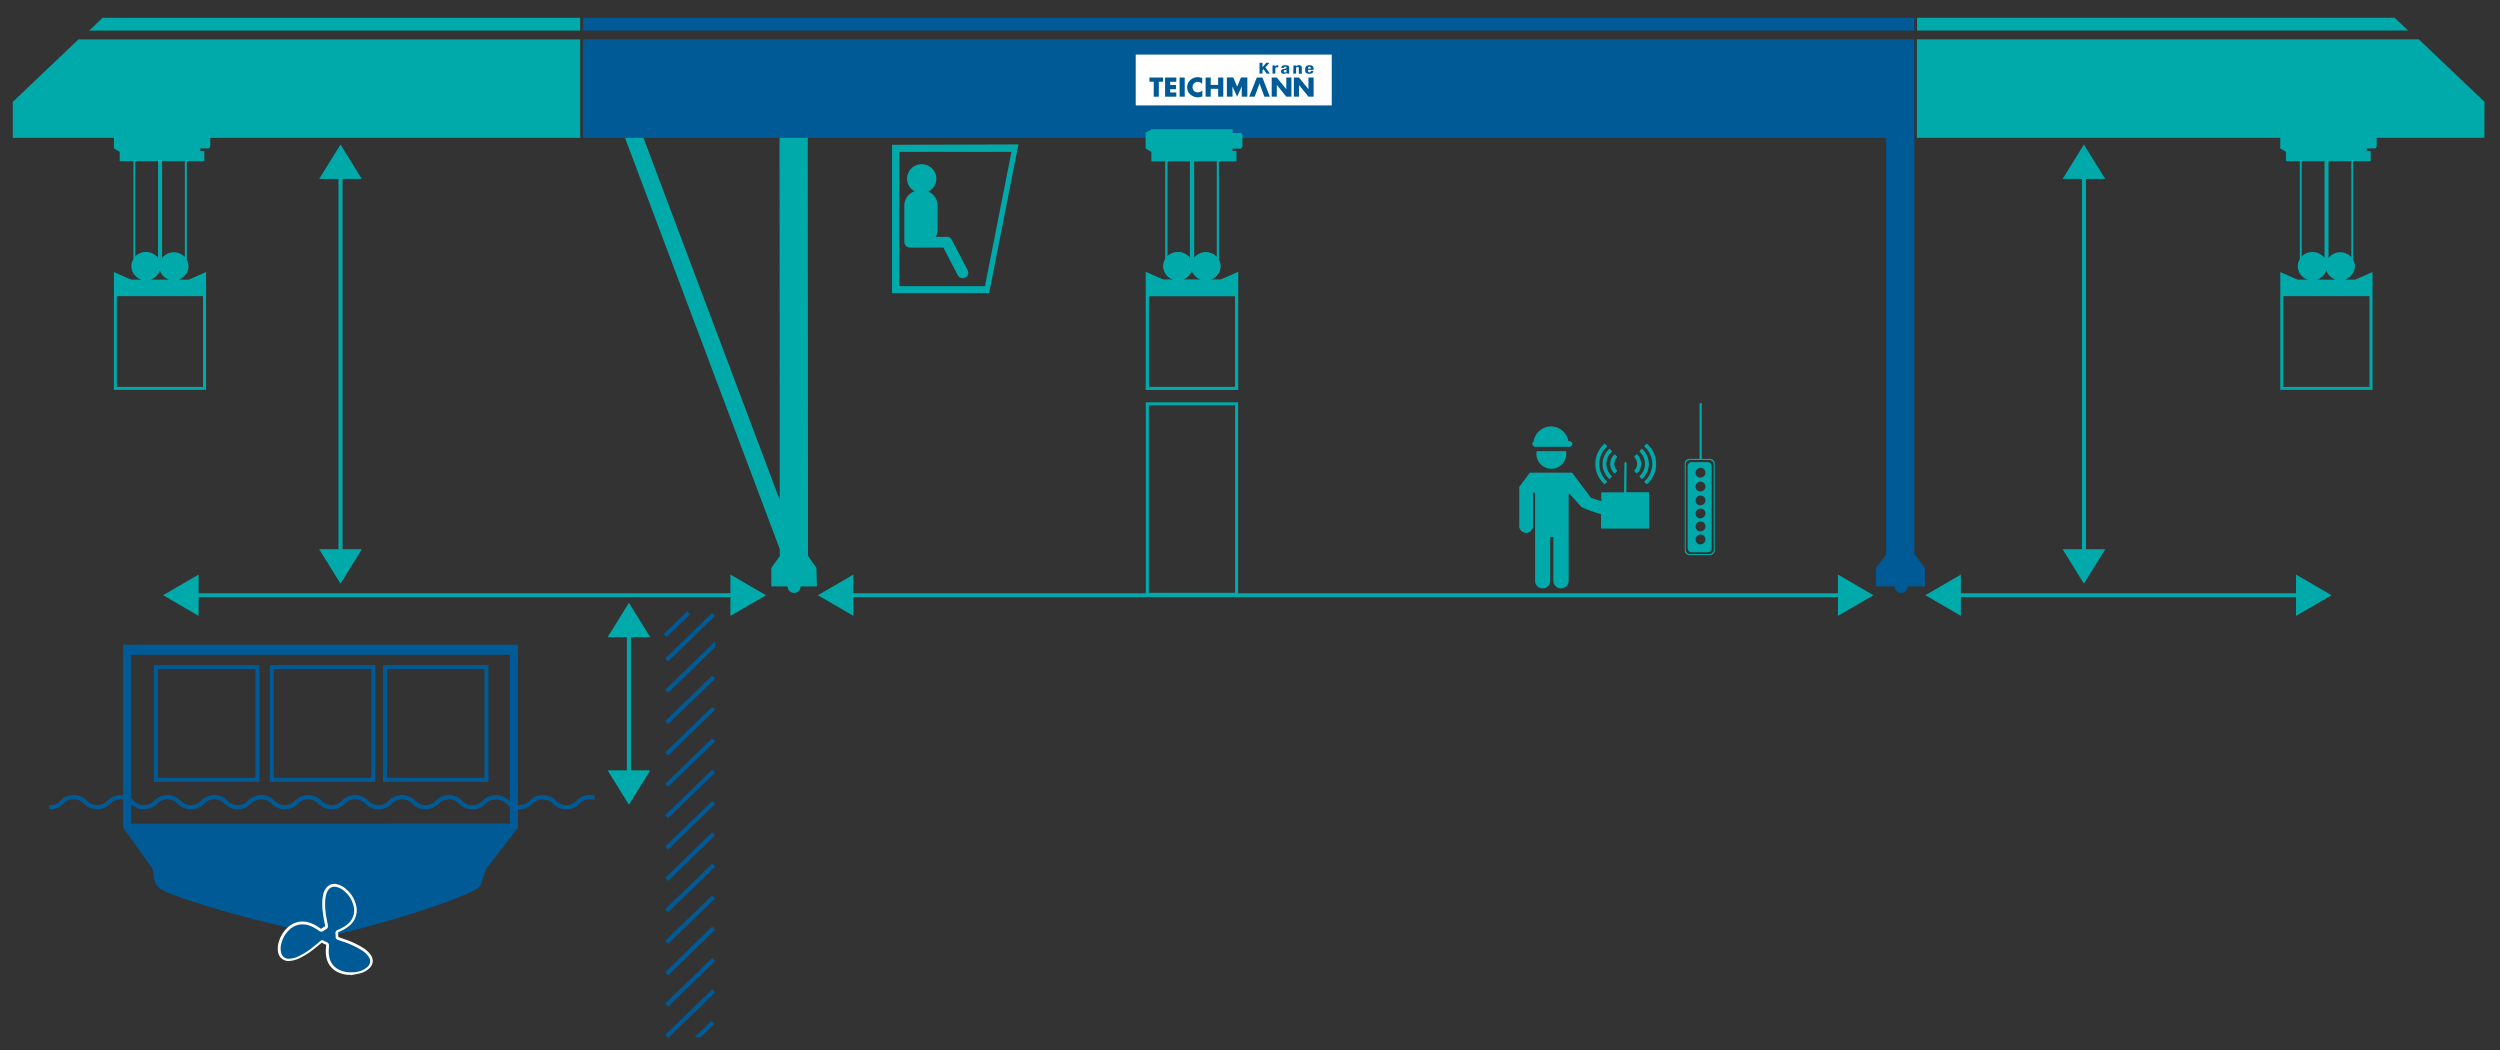<svg xmlns="http://www.w3.org/2000/svg" viewBox="0 0 768.17 322.63"><rect x="0" y="0" width="768.17" height="322.63" fill="#333333" stroke="none"/><defs><style>.cls-1,.cls-3{fill:#005a96;}.cls-2,.cls-4{fill:#fff;}.cls-2{stroke:#005a96;stroke-miterlimit:10;stroke-width:0.81px;}.cls-3,.cls-6{fill-rule:evenodd;}.cls-5,.cls-6{fill:#0aa;}</style></defs><title>Containerkran Vollwand</title><g id="Basis"><rect class="cls-1" x="179.13" y="5.47" width="409.1" height="3.93"/><path class="cls-1" d="M588.23,170.25V12.1H179.13V42.37H579.55V170.44l-3.16,4.07v5.68h5.76a2,2,0,0,0,4,0h5.32v-5.68Z"/><rect class="cls-2" x="348.97" y="16.76" width="60.23" height="15.62"/><polygon class="cls-3" points="356.07 25.12 357.38 25.12 357.38 23.82 353.19 23.82 353.19 25.12 354.5 25.12 354.5 29.71 356.07 29.71 356.07 25.12"/><polygon class="cls-3" points="361.44 25.12 361.44 23.82 357.99 23.82 357.99 29.71 361.44 29.71 361.44 28.41 359.56 28.41 359.56 27.4 361.34 27.4 361.34 26.1 359.56 26.1 359.56 25.12 361.44 25.12"/><rect class="cls-1" x="362.45" y="23.82" width="1.58" height="5.88"/><path class="cls-3" d="M369.42,24a3.94,3.94,0,0,0-1.44-.29,3.37,3.37,0,0,0-2.31.95,3,3,0,0,0-.9,2.15,2.85,2.85,0,0,0,1,2.23,3.45,3.45,0,0,0,2.28.86,4.44,4.44,0,0,0,1.39-.27V27.76a1.83,1.83,0,0,1-1.36.62,1.55,1.55,0,0,1-1.64-1.6A1.57,1.57,0,0,1,368,25.15a1.73,1.73,0,0,1,1.38.65Z"/><polygon class="cls-3" points="372.02 26.09 372.02 23.82 370.44 23.82 370.44 29.71 372.02 29.71 372.02 27.3 374.3 27.3 374.3 29.71 375.88 29.71 375.88 23.82 374.3 23.82 374.3 26.09 372.02 26.09"/><polygon class="cls-3" points="376.98 29.71 378.73 29.71 378.68 26.54 380.13 29.71 381.57 26.52 381.54 29.71 383.27 29.71 383.27 23.81 381.31 23.81 380.14 26.6 378.94 23.81 376.98 23.81 376.98 29.71"/><polygon class="cls-3" points="390.75 29.71 392.33 29.71 392.33 26.1 395.24 29.71 396.81 29.71 396.81 23.82 395.24 23.82 395.24 27.42 392.33 23.82 390.75 23.82 390.75 29.71"/><polygon class="cls-3" points="397.56 29.71 399.14 29.71 399.14 26.1 402.05 29.71 403.63 29.71 403.63 23.82 402.05 23.82 402.05 27.42 399.14 23.82 397.56 23.82 397.56 29.71"/><polygon class="cls-3" points="388.51 29.71 390.19 29.71 387.9 23.82 386.18 23.82 383.84 29.71 385.52 29.71 387.02 25.64 388.51 29.71"/><polygon class="cls-3" points="387.01 19.29 387.01 22.61 387.92 22.61 387.92 21.63 388.25 21.25 389.18 22.61 390.19 22.61 388.83 20.71 390.06 19.29 389.07 19.29 387.93 20.62 387.92 20.62 387.92 19.29 387.01 19.29"/><path class="cls-3" d="M391,22.61h.87v-1.5c0-.34.34-.45.64-.45h.27v-.62h-.16a.92.92,0,0,0-.78.4h0v-.33H391Z"/><path class="cls-3" d="M394.5,20.88v-.07c0-.2.13-.33.4-.33s.4.12.4.31-.09.24-.34.29l-.49.1c-.6.12-.86.31-.86.78a.71.71,0,0,0,.82.71.94.94,0,0,0,.86-.32h0a1,1,0,0,0,.11.26h.83a.76.76,0,0,1-.11-.48V20.81c0-.45-.19-.77-1.22-.77-.66,0-1.19.2-1.19.78v.06Zm.8,1c0,.28-.3.39-.53.39a.31.31,0,0,1-.33-.35c0-.22.14-.35.49-.4a1.49,1.49,0,0,0,.37-.13Z"/><path class="cls-3" d="M397.38,22.61h.87V21c0-.28.16-.41.46-.41s.37.09.37.35v1.72H400V20.75c0-.49-.32-.71-.86-.71a1.07,1.07,0,0,0-.87.36h0v-.29h-.83Z"/><path class="cls-3" d="M403.62,21.46v-.15c0-.77-.22-1.27-1.24-1.27-1.17,0-1.34.63-1.34,1.3s0,1.33,1.31,1.33c.81,0,1.19-.32,1.22-.9h-.78c-.05.31-.17.47-.46.47s-.43-.29-.43-.58v-.2Zm-1.72-.38V21a.44.44,0,0,1,.45-.5c.36,0,.42.21.44.6Z"/><g id="Schild_Teichmann_Krane_6" data-name="Schild Teichmann Krane 6"><rect class="cls-4" x="348.97" y="16.77" width="60.23" height="15.62"/><polygon class="cls-3" points="356.07 25.12 357.38 25.12 357.38 23.82 353.19 23.82 353.19 25.12 354.5 25.12 354.5 29.71 356.07 29.71 356.07 25.12"/><polygon class="cls-3" points="361.44 25.12 361.44 23.82 357.99 23.82 357.99 29.71 361.44 29.71 361.44 28.41 359.56 28.41 359.56 27.4 361.34 27.4 361.34 26.1 359.56 26.1 359.56 25.12 361.44 25.12"/><rect class="cls-1" x="362.45" y="23.82" width="1.58" height="5.88"/><path class="cls-3" d="M369.42,24a3.94,3.94,0,0,0-1.44-.29,3.37,3.37,0,0,0-2.31.95,3,3,0,0,0-.9,2.15,2.85,2.85,0,0,0,1,2.23,3.45,3.45,0,0,0,2.28.86,4.44,4.44,0,0,0,1.39-.27V27.76a1.83,1.83,0,0,1-1.36.62,1.55,1.55,0,0,1-1.64-1.6A1.57,1.57,0,0,1,368,25.15a1.73,1.73,0,0,1,1.38.65Z"/><polygon class="cls-3" points="372.02 26.09 372.02 23.82 370.44 23.82 370.44 29.71 372.02 29.71 372.02 27.3 374.3 27.3 374.3 29.71 375.88 29.71 375.88 23.82 374.3 23.82 374.3 26.09 372.02 26.09"/><polygon class="cls-3" points="376.98 29.71 378.73 29.71 378.68 26.54 380.13 29.71 381.57 26.52 381.54 29.71 383.27 29.71 383.27 23.81 381.31 23.81 380.14 26.6 378.94 23.81 376.98 23.81 376.98 29.71"/><polygon class="cls-3" points="390.75 29.71 392.33 29.71 392.33 26.1 395.24 29.71 396.81 29.71 396.81 23.82 395.24 23.82 395.24 27.42 392.33 23.82 390.75 23.82 390.75 29.71"/><polygon class="cls-3" points="397.56 29.71 399.14 29.71 399.14 26.1 402.05 29.71 403.63 29.71 403.63 23.82 402.05 23.82 402.05 27.42 399.14 23.82 397.56 23.82 397.56 29.71"/><polygon class="cls-3" points="388.51 29.71 390.19 29.71 387.9 23.82 386.18 23.82 383.84 29.71 385.52 29.71 387.02 25.64 388.51 29.71"/><polygon class="cls-3" points="387.01 19.29 387.01 22.61 387.92 22.61 387.92 21.63 388.25 21.25 389.18 22.61 390.19 22.61 388.83 20.71 390.06 19.29 389.07 19.29 387.93 20.62 387.92 20.62 387.92 19.29 387.01 19.29"/><path class="cls-3" d="M391,22.61h.87v-1.5c0-.34.34-.45.64-.45h.27v-.62h-.16a.92.92,0,0,0-.78.4h0v-.33H391Z"/><path class="cls-3" d="M394.5,20.88v-.07c0-.2.13-.33.4-.33s.4.12.4.31-.09.24-.34.29l-.49.1c-.6.12-.86.31-.86.78a.71.71,0,0,0,.82.71.94.94,0,0,0,.86-.32h0a1,1,0,0,0,.11.26h.83a.76.76,0,0,1-.11-.48V20.81c0-.45-.19-.77-1.22-.77-.66,0-1.19.2-1.19.78v.06Zm.8,1c0,.28-.3.39-.53.39a.31.31,0,0,1-.33-.35c0-.22.14-.35.49-.4a1.49,1.49,0,0,0,.37-.13Z"/><path class="cls-3" d="M397.38,22.61h.87V21c0-.28.16-.41.46-.41s.37.09.37.35v1.72H400V20.75c0-.49-.32-.71-.86-.71a1.07,1.07,0,0,0-.87.36h0v-.29h-.83Z"/><path class="cls-3" d="M403.62,21.46v-.15c0-.77-.22-1.27-1.24-1.27-1.17,0-1.34.63-1.34,1.3s0,1.33,1.31,1.33c.81,0,1.19-.32,1.22-.9h-.78c-.05.31-.17.47-.46.47s-.43-.29-.43-.58v-.2Zm-1.72-.38V21a.44.44,0,0,1,.45-.5c.36,0,.42.21.44.6Z"/></g><rect class="cls-5" x="104.01" y="49.7" width="1.24" height="123.59"/><polygon class="cls-5" points="98.08 54.99 111.18 54.99 104.63 44.41 98.08 54.99"/><polygon class="cls-5" points="98.08 168.76 111.18 168.76 104.63 179.34 98.08 168.76"/><rect class="cls-5" x="639.71" y="49.7" width="1.24" height="123.59"/><polygon class="cls-5" points="633.78 54.99 646.88 54.99 640.32 44.41 633.78 54.99"/><polygon class="cls-5" points="633.78 168.76 646.88 168.76 640.32 179.34 633.78 168.76"/><rect class="cls-5" x="192.63" y="191.79" width="1.24" height="50.19"/><polygon class="cls-5" points="186.7 195.79 199.8 195.79 193.25 185.22 186.7 195.79"/><polygon class="cls-5" points="186.7 236.7 199.8 236.7 193.25 247.27 186.7 236.7"/><polygon class="cls-1" points="204.38 289.12 205.31 290.02 219.74 276.03 218.81 275.13 204.38 289.12"/><polygon class="cls-1" points="204.38 298.75 205.31 299.66 219.74 285.67 218.81 284.76 204.38 298.75"/><polygon class="cls-1" points="204.38 308.39 205.31 309.29 219.74 295.3 218.81 294.4 204.38 308.39"/><polygon class="cls-1" points="204.38 318.02 205.31 318.93 219.74 304.94 218.81 304.03 204.38 318.02"/><polygon class="cls-1" points="219.51 314.61 218.58 313.71 213.43 318.7 215.29 318.7 219.51 314.61"/><polygon class="cls-1" points="204.38 202.31 205.31 203.22 219.74 189.23 218.81 188.33 204.38 202.31"/><polygon class="cls-1" points="214.32 202.31 204.38 211.95 205.31 212.85 216.75 201.76 219.74 198.86 219.74 197.06 214.32 202.31"/><polygon class="cls-1" points="204.38 221.58 205.31 222.49 219.74 208.5 218.81 207.6 204.38 221.58"/><polygon class="cls-1" points="204.38 231.22 205.31 232.12 219.74 218.13 218.81 217.23 204.38 231.22"/><polygon class="cls-1" points="204.38 240.85 205.31 241.76 219.74 227.77 218.81 226.87 204.38 240.85"/><polygon class="cls-1" points="204.38 250.49 205.31 251.39 219.74 237.4 218.81 236.5 204.38 250.49"/><polygon class="cls-1" points="204.38 260.12 205.31 261.02 219.74 247.04 218.81 246.14 204.38 260.12"/><polygon class="cls-1" points="204.38 269.76 205.31 270.66 219.74 256.67 218.81 255.77 204.38 269.76"/><polygon class="cls-1" points="204.38 279.39 205.31 280.3 219.74 266.31 218.81 265.41 204.38 279.39"/><polygon class="cls-1" points="212.06 188.78 211.13 187.88 203.91 194.87 204.84 195.77 212.06 188.78"/><path class="cls-1" d="M150.09,240.25H117.68V204.36h32.41ZM118.92,239h29.93V205.57H118.92Z"/><path class="cls-1" d="M115.32,240.25H82.9V204.36h32.42ZM84.14,239h29.94V205.57H84.14Z"/><path class="cls-1" d="M79.72,240.25H47.3V204.36H79.72ZM48.54,239H78.47V205.57H48.54Z"/><path class="cls-3" d="M37.82,198.09V254.3l8.89,12.4c1.24,3.55-.7,5.51,5.7,7.95,18.65,7.09,48.41,13.12,48.41,13.12s25.76-5.89,42.64-13.12c5.74-2.46,3.93-3.08,6-7.76l9.7-12.56V198.09Zm2.49,55V201.2H156.68v51.87l0,0Z"/><path class="cls-3" d="M113.54,293.61a7.92,7.92,0,0,0-2.36-2.1,26.82,26.82,0,0,0-5.61-2.56c-.53-.19-1.07-.36-1.6-.54a.6.6,0,0,1-.45-.66,6.58,6.58,0,0,0-.06-1,.57.57,0,0,1,.27-.62l.39-.19a11.37,11.37,0,0,0,2.77-1.6,5.77,5.77,0,0,0,2.11-6.1,8.78,8.78,0,0,0-3-4.81,5.79,5.79,0,0,0-2.56-1.34,2.71,2.71,0,0,0-2.86,1,4.89,4.89,0,0,0-.85,1.94,11.16,11.16,0,0,0-.28,2.7,25.2,25.2,0,0,0,.34,3.88c.16.94.36,1.87.53,2.8a.57.57,0,0,1-.33.66,8.6,8.6,0,0,0-.9.58.62.62,0,0,1-.71.05l-.33-.22A12.1,12.1,0,0,0,95.22,284a6.49,6.49,0,0,0-3.15-.34,6.4,6.4,0,0,0-3.6,1.83,8.84,8.84,0,0,0-2.37,3.95,6.21,6.21,0,0,0-.15,3.47,2.75,2.75,0,0,0,2.82,2.06,7.76,7.76,0,0,0,3.14-.84,21.18,21.18,0,0,0,4.24-2.67c.8-.62,1.57-1.28,2.35-1.92a.63.63,0,0,1,.82-.08,7.83,7.83,0,0,0,.92.45.58.58,0,0,1,.43.61c0,.22,0,.44,0,.66a9.53,9.53,0,0,0,.12,3.06,5.82,5.82,0,0,0,3.4,4.22,8.66,8.66,0,0,0,4.18.73v.05c.68-.13,1.37-.21,2-.38a6.16,6.16,0,0,0,2.93-1.57,2.57,2.57,0,0,0,.86-1.91A2.93,2.93,0,0,0,113.54,293.61Z"/><path class="cls-4" d="M107.94,299.67v-.12a8.78,8.78,0,0,1-4-.78,6.25,6.25,0,0,1-3.63-4.5,9.8,9.8,0,0,1-.13-3.18c0-.26,0-.45.06-.64s0-.14-.18-.22a8.92,8.92,0,0,1-1-.48.25.25,0,0,0-.33,0l-.64.53c-.57.48-1.14.95-1.72,1.4a22.36,22.36,0,0,1-4.32,2.73,8,8,0,0,1-3.31.87A3.18,3.18,0,0,1,85.55,293a6.49,6.49,0,0,1,.15-3.68,9.31,9.31,0,0,1,2.48-4.12,6.83,6.83,0,0,1,3.83-2l.22,0a7.17,7.17,0,0,1,3.13.39,12.65,12.65,0,0,1,2.91,1.57,3.28,3.28,0,0,0,.31.2.18.18,0,0,0,.11,0,.42.42,0,0,0,.13-.07c.34-.24.65-.43.94-.6s.15-.14.14-.24l-.19-.94c-.12-.62-.24-1.24-.34-1.86a24.2,24.2,0,0,1-.35-3.95,12.18,12.18,0,0,1,.28-2.79,5.12,5.12,0,0,1,.94-2.09,3.1,3.1,0,0,1,3.27-1.13,6.14,6.14,0,0,1,2.75,1.43,9.23,9.23,0,0,1,3.14,5,6.12,6.12,0,0,1-2.24,6.48,11.94,11.94,0,0,1-2.86,1.67,2.46,2.46,0,0,0-.36.17s-.09.05-.07.21a8.5,8.5,0,0,1,.07,1.05c0,.22,0,.24.16.28l.57.19,1,.35a27.75,27.75,0,0,1,5.7,2.6,8.54,8.54,0,0,1,2.48,2.21,3.44,3.44,0,0,1,.68,1.95,3,3,0,0,1-1,2.19,6.47,6.47,0,0,1-3.13,1.67c-.48.13-1,.21-1.44.29l-.62.1Zm-9.1-10.77a1.19,1.19,0,0,1,.69.16,8,8,0,0,0,.88.44,1,1,0,0,1,.67,1c0,.2,0,.4,0,.6a9.54,9.54,0,0,0,.11,3,5.42,5.42,0,0,0,3.18,3.95,8.25,8.25,0,0,0,4,.69l.37,0,.22,0c.48-.08.93-.16,1.37-.27A5.84,5.84,0,0,0,113,297a2.24,2.24,0,0,0,.74-1.64,2.53,2.53,0,0,0-.54-1.49,7.39,7.39,0,0,0-2.25-2,26.18,26.18,0,0,0-5.52-2.52l-1-.34-.58-.19a1,1,0,0,1-.72-1.05,8.44,8.44,0,0,0-.06-.93,1,1,0,0,1,.47-1l.39-.18a11.63,11.63,0,0,0,2.71-1.57,5.38,5.38,0,0,0,2-5.7,8.4,8.4,0,0,0-2.88-4.6,5.24,5.24,0,0,0-2.37-1.24,2.27,2.27,0,0,0-2.45.83,4.53,4.53,0,0,0-.78,1.78,11.18,11.18,0,0,0-.26,2.61,23.58,23.58,0,0,0,.33,3.82c.11.61.23,1.22.35,1.83l.18,1a1,1,0,0,1-.53,1.07c-.27.15-.55.34-.87.56a1,1,0,0,1-1.17.07l-.35-.23a11.4,11.4,0,0,0-2.71-1.47,6.11,6.11,0,0,0-2.76-.35l-.19,0a6.05,6.05,0,0,0-3.37,1.72,8.54,8.54,0,0,0-2.26,3.78,5.72,5.72,0,0,0-.15,3.25,2.36,2.36,0,0,0,2.41,1.77,7,7,0,0,0,3-.8,20.82,20.82,0,0,0,4.16-2.62c.58-.45,1.14-.92,1.7-1.38l.64-.54A1.16,1.16,0,0,1,98.84,288.9Z"/><path class="cls-1" d="M181.2,244.31a5.41,5.41,0,0,0-4.11,1.77,4.1,4.1,0,0,1-3.1,1.31h0a4.1,4.1,0,0,1-3.1-1.31,5.65,5.65,0,0,0-8.21,0,4.13,4.13,0,0,1-3.11,1.31h0a4.11,4.11,0,0,1-3.1-1.31,5.65,5.65,0,0,0-8.21,0,4.1,4.1,0,0,1-3.1,1.31h0a4.1,4.1,0,0,1-3.1-1.31,5.66,5.66,0,0,0-8.22,0,4.32,4.32,0,0,1-6.2,0,5.65,5.65,0,0,0-8.21,0,4.33,4.33,0,0,1-6.21,0,5.65,5.65,0,0,0-8.21,0,4.32,4.32,0,0,1-6.2,0,5.65,5.65,0,0,0-8.21,0,4.33,4.33,0,0,1-6.21,0,5.65,5.65,0,0,0-8.21,0,4.33,4.33,0,0,1-6.21,0,5.65,5.65,0,0,0-8.21,0,4.32,4.32,0,0,1-6.2,0,5.65,5.65,0,0,0-8.21,0,4.33,4.33,0,0,1-6.21,0,5.65,5.65,0,0,0-8.21,0,4.33,4.33,0,0,1-6.21,0,5.39,5.39,0,0,0-4.1-1.77h0a5.41,5.41,0,0,0-4.11,1.77,4.1,4.1,0,0,1-3.1,1.31l-.27,0v1.29h.27a5.41,5.41,0,0,0,4.11-1.77,4.1,4.1,0,0,1,3.1-1.31h0a4.1,4.1,0,0,1,3.1,1.31,5.65,5.65,0,0,0,8.21,0,4.33,4.33,0,0,1,6.21,0,5.65,5.65,0,0,0,8.21,0,4.32,4.32,0,0,1,6.2,0,5.66,5.66,0,0,0,8.22,0,4.32,4.32,0,0,1,6.2,0,5.65,5.65,0,0,0,8.21,0,4.33,4.33,0,0,1,6.21,0,5.65,5.65,0,0,0,8.21,0,4.32,4.32,0,0,1,6.2,0,5.65,5.65,0,0,0,8.21,0,4.33,4.33,0,0,1,6.21,0,5.39,5.39,0,0,0,4.11,1.77h0a5.39,5.39,0,0,0,4.1-1.77,4.33,4.33,0,0,1,6.21,0,5.65,5.65,0,0,0,8.21,0,4.32,4.32,0,0,1,6.2,0,5.41,5.41,0,0,0,4.11,1.77h0a5.39,5.39,0,0,0,4.1-1.77,4.33,4.33,0,0,1,6.21,0,5.39,5.39,0,0,0,4.1,1.77h0a5.39,5.39,0,0,0,4.11-1.77,4.33,4.33,0,0,1,6.21,0,5.39,5.39,0,0,0,4.1,1.77h0a5.41,5.41,0,0,0,4.11-1.77,4.1,4.1,0,0,1,3.1-1.31,4.45,4.45,0,0,1,1.47.26V244.5A5.92,5.92,0,0,0,181.2,244.31Z"/></g><g id="Ausladung"><rect class="cls-5" x="58.57" y="182.29" width="172.93" height="1.2"/><polygon class="cls-5" points="61.03 176.55 61.03 189.24 50.11 182.89 61.03 176.55"/><polygon class="cls-5" points="224.44 176.55 224.44 189.24 235.36 182.89 224.44 176.55"/><path class="cls-5" d="M3.93,31.3V42.37H35V45.6l1.79,1.07h0v2.87H41V79.59a4.26,4.26,0,0,0-.62,2.2,4.36,4.36,0,0,0,3.12,4.14H40.32L35,83.59V119.8H63.32V83.59L58,85.93h-3.2a4.36,4.36,0,0,0,3.12-4.14,4.17,4.17,0,0,0-.51-2V49.54h5.37v-3.1H61.55V45.6h2.66l.4-.59V42.37H178.28V12.1H24.1ZM41.57,78.82V49.54h7V79.31a4.58,4.58,0,0,0-7-.49Zm7.55,4.26A4.42,4.42,0,0,0,52,85.93H46.2A4.4,4.4,0,0,0,49.12,83.08ZM62.39,91V118.9H35.9V91ZM56.8,79a4.58,4.58,0,0,0-7,.3V49.54h7Z"/><polygon class="cls-5" points="31.53 5.47 27.4 9.4 178.28 9.4 178.28 5.47 31.53 5.47"/><rect class="cls-5" x="600.07" y="182.29" width="110.93" height="1.2"/><polygon class="cls-5" points="602.52 176.55 602.52 189.24 591.6 182.89 602.52 176.55"/><polygon class="cls-5" points="705.49 176.55 705.49 189.24 716.41 182.89 705.49 176.55"/><path class="cls-5" d="M763.39,31.28l-20.17-19.2H589V42.35H700.65V45.6l1.78,1.07h0v2.87h4.23V79.59a4.26,4.26,0,0,0-.62,2.2,4.36,4.36,0,0,0,3.12,4.14H706l-5.34-2.34V119.8H729V83.59l-5.34,2.34h-3.2a4.37,4.37,0,0,0,3.12-4.14,4.17,4.17,0,0,0-.51-2V49.54h5.37v-3.1h-1.21V45.6h2.66l.4-.59V42.35h33.09ZM707.25,78.82V49.54h7V79.31a4.59,4.59,0,0,0-7-.49Zm7.56,4.26a4.4,4.4,0,0,0,2.92,2.85h-5.84A4.4,4.4,0,0,0,714.81,83.08ZM728.08,91V118.9H701.59V91Zm-5.6-12a4.57,4.57,0,0,0-7,.3V49.54h7Z"/><polygon class="cls-5" points="735.79 5.45 589.04 5.45 589.04 9.38 739.92 9.38 735.79 5.45"/></g><g id="Spurweite"><rect class="cls-5" x="259.77" y="182.29" width="308.11" height="1.2"/><polygon class="cls-5" points="262.22 176.55 262.22 189.24 251.31 182.89 262.22 176.55"/><polygon class="cls-5" points="564.74 176.55 564.74 189.24 575.65 182.89 564.74 176.55"/></g><g id="Traglast"><path class="cls-5" d="M381.32,40.87h-2.66V39.79h-24.8l-1.79,1V45.6l1.79,1.07h0v2.87h4.22V79.59a4.26,4.26,0,0,0-.62,2.2,4.36,4.36,0,0,0,3.12,4.14h-3.15l-5.35-2.34V119.8h28.36V83.59l-5.35,2.34h-3.2A4.36,4.36,0,0,0,375,81.79a4.17,4.17,0,0,0-.51-2V49.54h5.38v-3.1h-1.22V45.6h2.66l.4-.59V41.46ZM358.68,78.82V49.54h6.95V79.31a4.58,4.58,0,0,0-6.95-.49Zm7.56,4.26a4.39,4.39,0,0,0,2.91,2.85h-5.83A4.42,4.42,0,0,0,366.24,83.08ZM379.5,91V118.9H353V91Zm-5.59-12a4.57,4.57,0,0,0-7,.3V49.54h7Z"/></g><g id="Hubhöhe"><path class="cls-6" d="M352.08,123.63v59.43h28.36V123.63Zm27.42,58.52H353V124.54H379.5Z"/><path class="cls-5" d="M381.32,40.87h-2.66V39.79h-24.8l-1.79,1V45.6l1.79,1.07h0v2.87h4.22V79.59a4.26,4.26,0,0,0-.62,2.2,4.36,4.36,0,0,0,3.12,4.14h-3.15l-5.35-2.34V119.8h28.36V83.59l-5.35,2.34h-3.2A4.36,4.36,0,0,0,375,81.79a4.17,4.17,0,0,0-.51-2V49.54h5.38v-3.1h-1.22V45.6h2.66l.4-.59V41.46ZM358.68,78.82V49.54h6.95V79.31a4.58,4.58,0,0,0-6.95-.49Zm7.56,4.26a4.39,4.39,0,0,0,2.91,2.85h-5.83A4.42,4.42,0,0,0,366.24,83.08ZM379.5,91V118.9H353V91Zm-5.59-12a4.57,4.57,0,0,0-7,.3V49.54h7Z"/></g><g id="Feststützenanordnung"><path class="cls-5" d="M250.87,174.51l-2.59-3.7L248.2,42.37h-8.68l.07,111.24L197.72,42.37h-5.67L239.6,168.72v2.13L237,174.51v5.68h5a2,2,0,0,0,4,0h5Z"/></g><g id="Steuerung"><g id="Krankabine_2" data-name="Krankabine 2"><path class="cls-5" d="M274.09,44.49V90.08l29.84,0,9-45.71Zm28.57,43.42-26.31,0V46.67l34.43,0Z"/><path class="cls-5" d="M297.35,83.08l-4.89-9.41a1.71,1.71,0,0,0-1.76-.89l-.25,0h-2.92a4.49,4.49,0,0,0,.57-2.21V63.16a4.69,4.69,0,0,0-2.92-4.31,4.33,4.33,0,0,0,2.53-3.9,4.5,4.5,0,0,0-9,0,4.33,4.33,0,0,0,2.33,3.81,4.69,4.69,0,0,0-3.18,4.4V73.5a3,3,0,0,0,.05.55,1.36,1.36,0,0,0-.05.36,1.68,1.68,0,0,0,1.71,1.65h10.3l4.42,8.51a1.73,1.73,0,0,0,2.29.73A1.64,1.64,0,0,0,297.35,83.08Z"/></g><path class="cls-5" d="M525.4,141h-2.5V123.88h-.68V141h-3.07a1.44,1.44,0,0,0-1.49,1.38v26.78a1.44,1.44,0,0,0,1.49,1.38h6.25a1.44,1.44,0,0,0,1.49-1.38V142.41A1.44,1.44,0,0,0,525.4,141Zm1.18,27.88a1.37,1.37,0,0,1-1.4,1.35h-5.81a1.37,1.37,0,0,1-1.4-1.35V142.69a1.38,1.38,0,0,1,1.4-1.35h5.81a1.38,1.38,0,0,1,1.4,1.35Z"/><path class="cls-5" d="M524.75,142h-5a1.24,1.24,0,0,0-1.18,1.3v25.1a1.24,1.24,0,0,0,1.18,1.3h5a1.25,1.25,0,0,0,1.19-1.3v-25.1A1.25,1.25,0,0,0,524.75,142Zm-2.28,25.31a1.53,1.53,0,1,1,1.58-1.53A1.55,1.55,0,0,1,522.47,167.26Zm0-4a1.53,1.53,0,1,1,1.58-1.53A1.55,1.55,0,0,1,522.47,163.27Zm0-4a1.53,1.53,0,1,1,1.58-1.53A1.55,1.55,0,0,1,522.47,159.24Zm0-4a1.53,1.53,0,1,1,1.58-1.53A1.55,1.55,0,0,1,522.47,155.25Zm0-4.26a1.53,1.53,0,1,1,1.58-1.53A1.55,1.55,0,0,1,522.47,151Zm0-4.26a1.53,1.53,0,1,1,1.58-1.53A1.55,1.55,0,0,1,522.47,146.73Z"/><path class="cls-5" d="M472.17,138.62a4.58,4.58,0,0,0-.08.83,4.59,4.59,0,0,0,9.18,0,3.84,3.84,0,0,0-.09-.83Z"/><path class="cls-5" d="M471.71,137.28h10.45a.87.87,0,1,0,0-1.73h-.25a5.42,5.42,0,0,0-10.71.17.84.84,0,0,0-.35.69A.88.88,0,0,0,471.71,137.28Z"/><path class="cls-5" d="M493.88,148a7.2,7.2,0,0,1,0-10.88l-.8-.85a8.3,8.3,0,0,0,0,12.57Z"/><path class="cls-5" d="M494.58,147.23l.79-.86a5,5,0,0,1,0-7.66l-.79-.87a6.22,6.22,0,0,0,0,9.39Z"/><path class="cls-5" d="M496.17,145.52l.8-.85a2.89,2.89,0,0,1,0-4.26l-.8-.85a3.94,3.94,0,0,0,0,6Z"/><path class="cls-5" d="M505.19,148l.79.85a8.29,8.29,0,0,0,0-12.58l-.79.85a7.19,7.19,0,0,1,0,10.88Z"/><path class="cls-5" d="M503.7,146.37l.79.86a6.2,6.2,0,0,0,0-9.39l-.79.87a5.07,5.07,0,0,1,0,7.66Z"/><path class="cls-5" d="M502.9,145.52a3.94,3.94,0,0,0,0-6l-.8.85a2.89,2.89,0,0,1,0,4.26Z"/><path class="cls-5" d="M499.81,142.54c0-.23-.19-.6-.37-.6s-.32.37-.32.6l-.1,8.73h-7V154l-3.1-1a.15.15,0,0,1-.09-.06l-5.78-7.7h-13l-3.23,4.4v12.17a2.13,2.13,0,0,0,4.24,0V151.67a.31.31,0,0,1,.29-.31.32.32,0,0,1,.34.31v26.91a2.26,2.26,0,0,0,2.32,2.2h0a2.26,2.26,0,0,0,2.32-2.2V165.22a.2.2,0,0,1,.21-.2h.55a.2.2,0,0,1,.21.2v13.36a2.29,2.29,0,0,0,2.35,2.2h0a2.29,2.29,0,0,0,2.35-2.2V163.89l0-11.93a.21.21,0,0,1,.36-.14c1.22,1.3,3.58,4,3.59,4a44.79,44.79,0,0,0,6,2.18v4.43h14.77v-11.2h-7Z"/></g></svg>